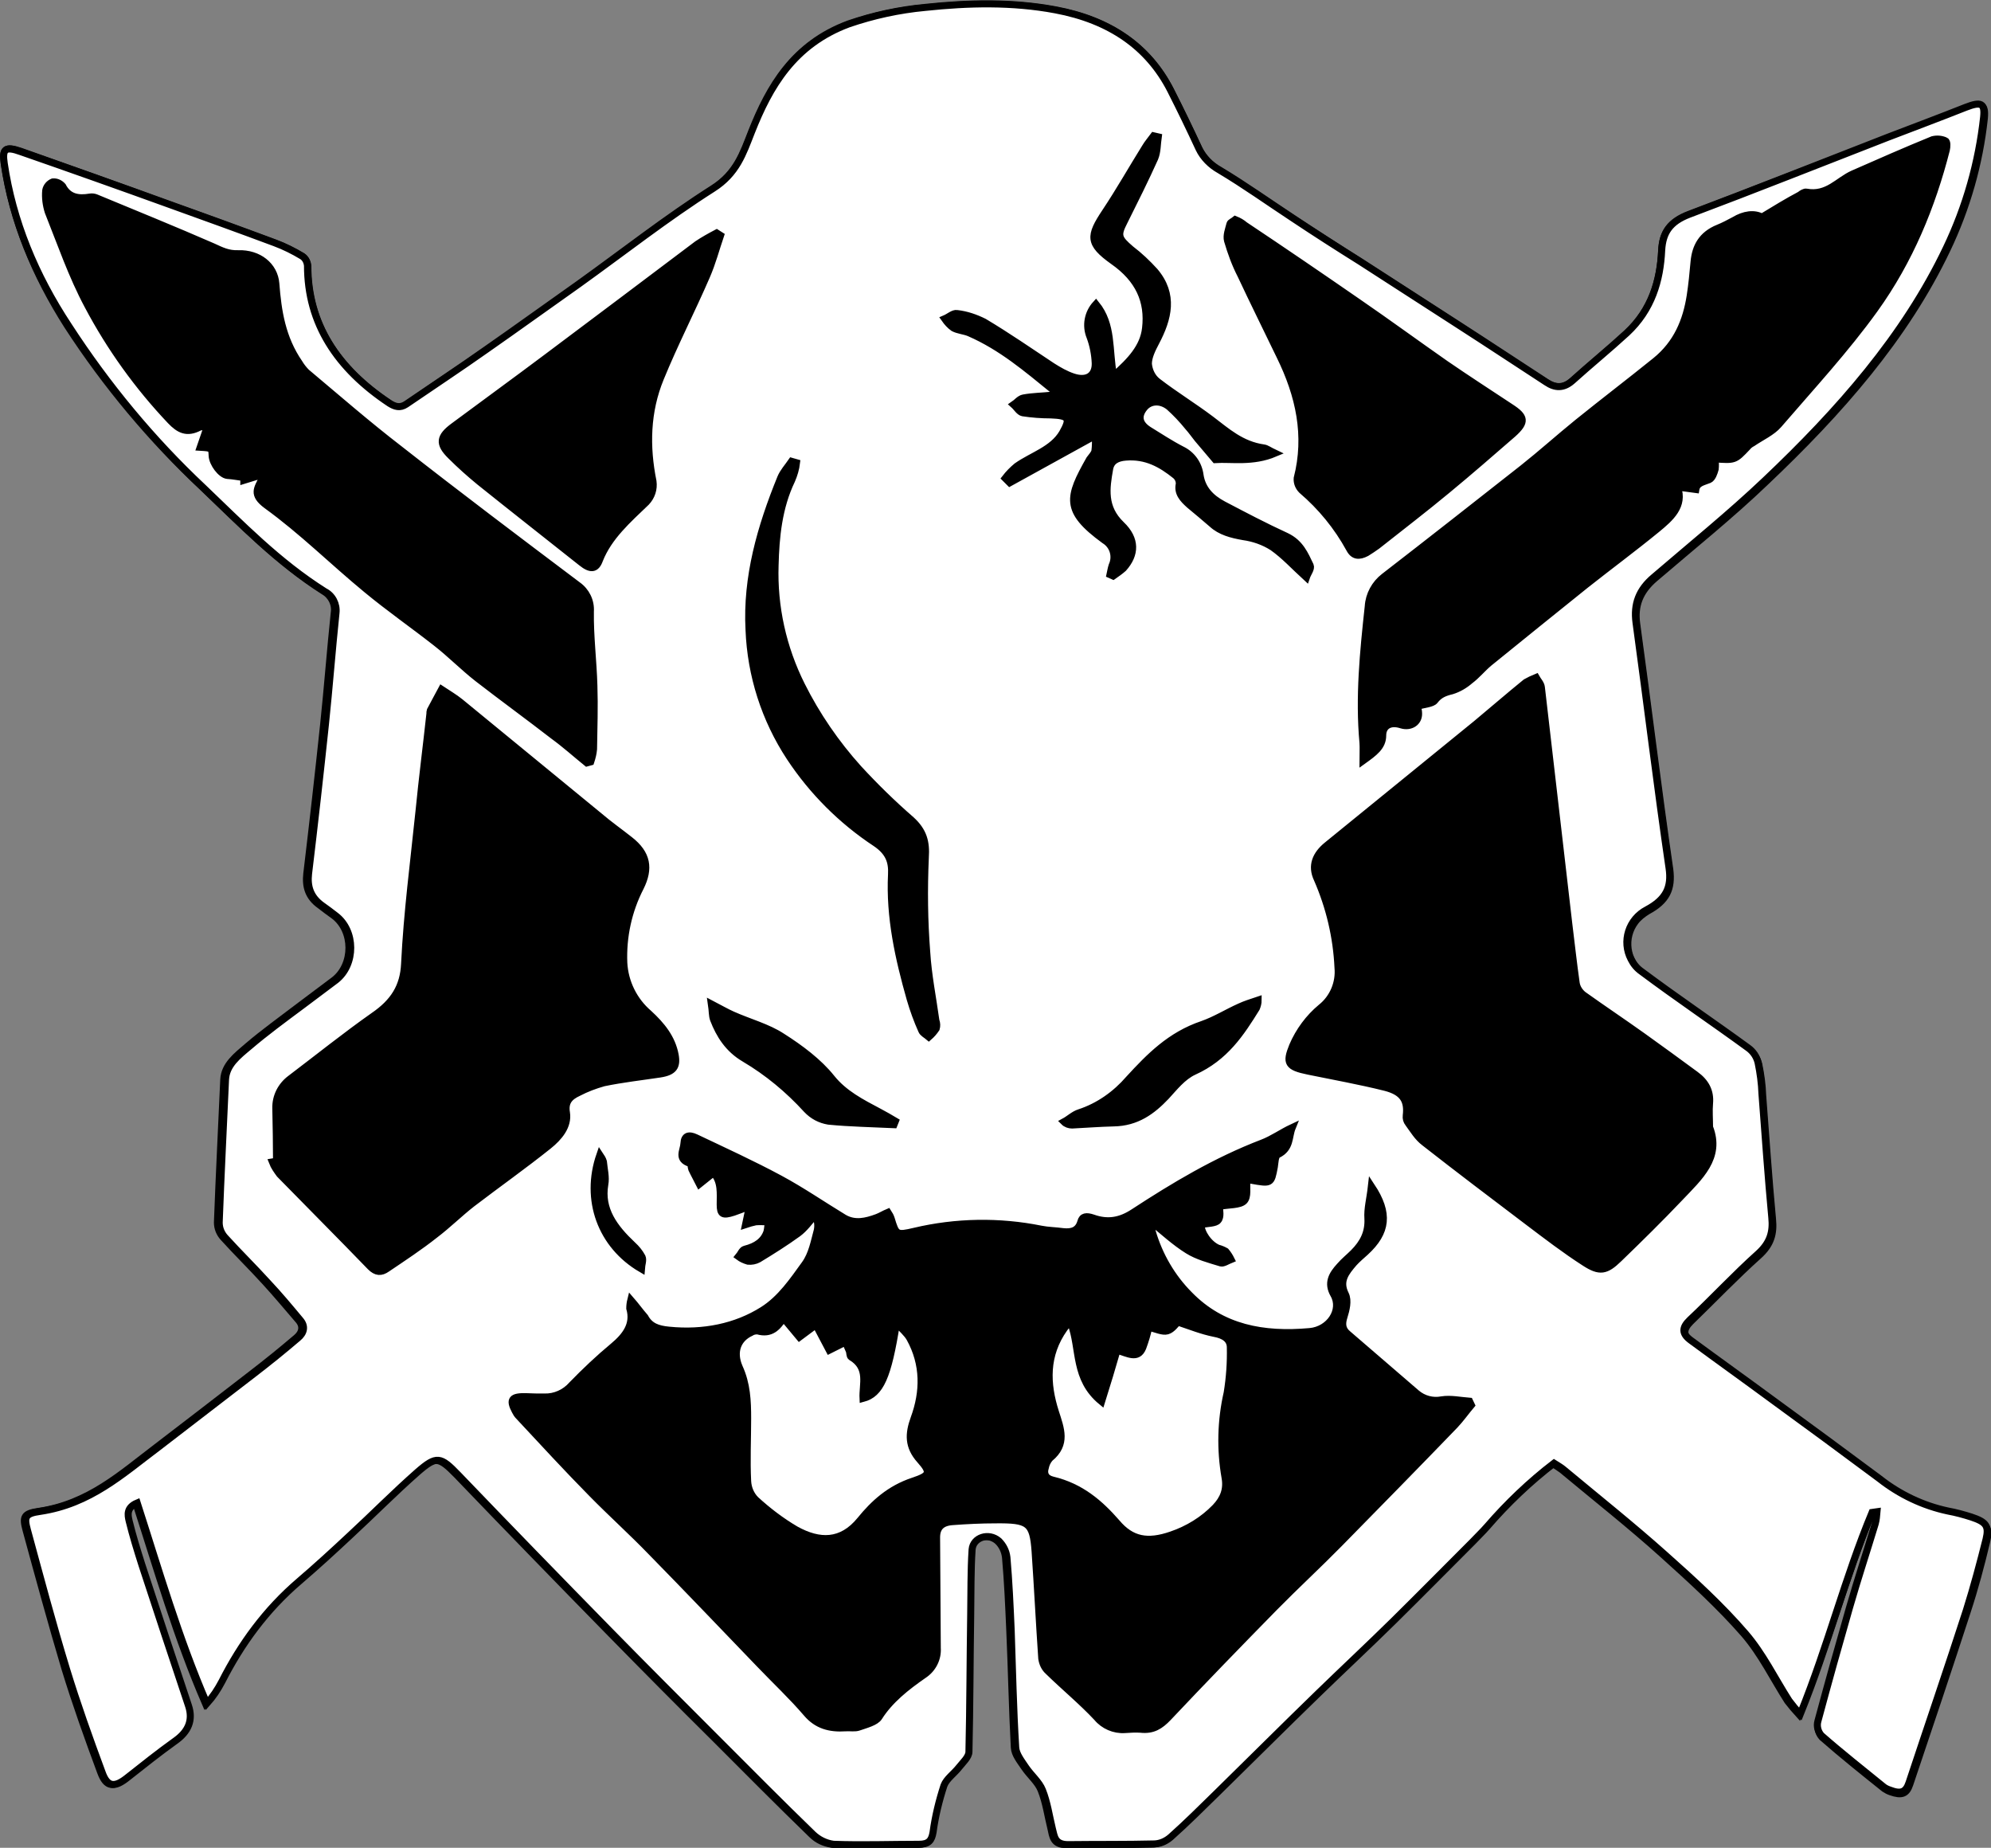 <?xml version="1.0" encoding="utf-8"?>
<!-- Generator: Adobe Illustrator 24.0.2, SVG Export Plug-In . SVG Version: 6.00 Build 0)  -->
<svg version="1.1" id="Halo" xmlns="http://www.w3.org/2000/svg" xmlns:xlink="http://www.w3.org/1999/xlink" x="0px" y="0px"
	 viewBox="0 0 565.9 525.1" style="enable-background:new 0 0 565.9 525.1;" xml:space="preserve">
<rect x="0" y="0" width="565.9" height="525.1" fill="#808080" stroke="none"/>
<style type="text/css">
	.st0{stroke:#000000;stroke-width:2;stroke-miterlimit:10;}
	.st1{fill:#FFFFFF;stroke:#000000;stroke-width:2;stroke-miterlimit:10;}
</style>
<g id="Black">
	<path class="st0" d="M179.3,369.4c1.4,1.7,2.7,3.4,3.8,5.2c1.4,2.6,3.6,3.4,6.8,3.7c9.8,0.9,19.1-1,26.7-5.7
		c5.1-3.1,8.6-8.4,12-13.1c2-2.8,2.5-6.3,3.5-9.6c0.3-1.4,0-2.9-0.7-4.2c-1.6,1.7-2.9,3.7-4.8,5.1c-3.5,2.6-7.4,5-11.2,7.3
		c-0.9,0.5-2,0.7-3,0.6c-1-0.3-1.9-0.7-2.7-1.3c0.6-0.7,1-1.9,1.8-2.1c3.2-0.8,5.4-2.3,6.3-5c0.2-0.9,0.3-1.9,0.3-2.8
		c-1.2,0-2.4-0.1-3.5,0c-1,0.2-1.9,0.4-2.9,0.8c0.4-1.9,0.7-3.3,1.1-5.2c-1.6,0.6-3,1.2-4.5,1.7c-3,1-3.7,0.6-3.8-2.2
		c0-3.2,0.4-6.5-1.9-9l-4,3.2c-0.7-1.4-1.5-2.9-2.2-4.3c-0.3-0.5-0.1-1.5-0.5-1.6c-3.7-1.3-1.8-3.7-1.7-5.7s1.3-2.7,3.4-1.6
		c8,3.9,16.1,7.5,23.9,11.7c6.3,3.4,12.1,7.4,18.2,11.1c3,1.8,6.2,1,9.3-0.1c1-0.4,2-0.9,3.2-1.5c0.3,0.6,0.6,1.2,0.9,1.8
		c1.4,4.6,1.5,4.8,6.6,3.6c11.8-2.8,24.1-3,36-0.6c2,0.4,4.1,0.4,6.2,0.7c2.7,0.4,4.4-0.4,5.1-2.8c0.5-1.6,1.6-1.8,3.4-1.1
		c4.2,1.5,7.8,0.9,11.6-1.6c11.5-7.5,23.4-14.5,36.6-19.7c3-1.1,5.5-3,8.5-4.4c-1,2.7-0.4,5.9-4.1,7.7c-0.9,0.4-0.8,2.3-1,3.5
		c-0.8,4.9-0.8,4.9-6.5,3.8c-0.4-0.1-0.9-0.1-1.3-0.1c-0.2,2.1,0.4,4.7-0.8,6s-4.3,1-7,1.5c-0.1,1.1,0.5,3-0.4,4
		c-0.7,0.9-3,0.8-4.8,1.2c-0.1,2.1,2.2,5.6,4.8,6.7c0.8,0.2,1.5,0.5,2.2,0.9c0.6,0.7,1.1,1.5,1.5,2.3c-1,0.4-2.2,1.2-2.9,1
		c-3.2-1-6.7-1.9-9.4-3.6c-3.8-2.3-6.9-5.4-10.5-8.2c0.1,1,0.2,1.9,0.4,2.9c1.9,6.8,5.6,13,10.5,18c9.2,9.3,21,11.5,34.2,10.4
		c5.6-0.5,9.3-6.1,6.8-10.5c-1.9-3.3-0.5-5.7,1.7-8.1c1.2-1.3,2.6-2.5,3.9-3.8c2.9-2.8,4.4-5.9,4.1-9.7c-0.2-2.8,0.6-5.6,1-9.2
		c5.1,7.7,4.4,13-1.7,18.7c-1.1,1-2.3,2-3.3,3.1c-2.3,2.6-4.4,5.1-2.4,8.9c0.9,1.7,0.2,4.3-0.4,6.4s-0.6,3.4,1.1,4.9
		c6.5,5.6,13,11.2,19.5,16.8c2,1.7,4.7,2.4,7.2,1.9c2.6-0.3,5.3,0.2,7.9,0.4c0.2,0.4,0.3,0.7,0.5,1.1c-1.5,1.9-2.9,3.9-4.7,5.7
		c-10.9,11.3-21.9,22.5-32.9,33.7c-6,6.1-12.4,12-18.4,18.1c-10.2,10.4-20.3,20.8-30.2,31.3c-2.2,2.3-4.3,3.7-7.8,3.3
		c-1.5-0.1-3,0-4.5,0.1c-3,0.2-5.9-1.1-7.9-3.4c-4.3-4.6-9.3-8.8-13.9-13.2c-1-1-1.6-2.2-1.7-3.6c-0.7-10.2-1.2-20.3-1.9-30.5
		c-0.6-8.1-1.9-9.1-11.3-8.9c-4,0.1-8.1,0.3-12.1,0.5c-3.2,0.2-4.6,1.7-4.6,4.5c0.1,10.5,0.1,21,0.2,31.4c0.2,3.1-1.3,6.1-3.9,7.7
		c-4.8,3.5-9.5,7.1-12.7,12c-0.9,1.4-3.6,2.1-5.7,2.8c-1.1,0.4-2.5,0.1-3.8,0.2c-4.5,0.2-8.1-0.7-11-4.1c-4.1-4.9-8.9-9.4-13.4-14
		c-10.3-10.6-20.5-21.3-30.8-31.9c-5.5-5.6-11.4-10.9-16.8-16.5c-7.1-7.3-13.9-14.7-20.9-22.1c-0.4-0.5-0.7-1-1-1.5
		c-1.7-3.2-0.9-4.1,3.1-4c1.7,0.1,3.5,0.1,5.2,0.1c3,0.1,6-1.2,7.9-3.5c3.7-3.8,7.6-7.5,11.7-10.9c3.5-3,6-6.3,4.7-10.8
		C179.1,370.9,179.1,370.1,179.3,369.4z M304.4,376.1c-0.5,0.1-0.8,0.1-0.9,0.2c-0.4,0.4-0.7,0.8-1,1.2c-5.4,7.6-5.1,15.6-2.5,23.8
		c1.5,4.7,3.4,9-1.6,13.1c-0.7,0.8-1.1,1.7-1.3,2.7c-0.5,1.6,0,3,2.1,3.5c8,1.9,13.4,6.6,18.2,12.1c4.3,5,8.8,5.8,15.5,3.5
		c4.7-1.6,9-4.2,12.5-7.8c2.4-2.5,3.5-5.1,2.8-8.5c-1.4-8-1.2-16.2,0.6-24.1c0.7-4.2,1-8.6,0.9-12.9c0-2.3-1.8-3.5-4.6-4
		c-3.4-0.7-6.6-2-10.3-3.2c-0.5,0.5-1.5,2.2-3,2.5s-3.4-0.6-5.3-1c-0.5,2-1,3.9-1.7,5.8c-1.4,3.4-4.2,1.6-7.3,0.7
		c-1.5,4.8-2.9,9.4-4.4,14.6C305.3,391.8,307.1,383.3,304.4,376.1z M235.7,383.7l-3.9-7.2l-4.7,3.5l-4.5-5.4
		c-1.7,2.5-3.5,4.7-7.4,3.6c-0.7,0-1.3,0.2-1.9,0.5c-3.7,1.7-5.2,5.5-3.3,9.8c2.1,4.8,2.4,9.6,2.4,14.6c0,5.9-0.3,11.9,0,17.8
		c0.1,2,0.9,3.9,2.3,5.3c3.5,3.3,7.3,6.1,11.4,8.5c6.7,3.7,13,3.8,18.3-2.7c3.9-4.7,8.4-8.9,15-11.1c4.8-1.6,5.1-2.5,2-6
		c-3.4-3.8-3.3-7.4-1.7-11.8c2.8-7.6,2.9-15.4-1.2-22.8c-0.8-1.4-2.2-2.5-3.8-4.3c-2.4,15.2-4.6,20.1-9.5,21.4
		c-0.2-4.1,1.8-8.7-3.4-11.8c-0.4-0.3-0.3-1.1-0.5-1.7c-0.3-0.8-0.7-1.6-1.1-2.5L235.7,383.7z"/>
	<path class="st0" d="M485.9,320.3c3.3,8.7-2.9,14.5-8.5,20.4S466,352.3,460.1,358c-3.6,3.5-5.4,3.9-9.7,1.1
		c-5.6-3.6-10.8-7.7-16.1-11.6c-9.9-7.4-19.7-14.9-29.4-22.5c-1.9-1.5-3.2-3.6-4.6-5.5c-0.4-0.6-0.6-1.4-0.6-2.2
		c0.5-4.3-0.9-6.7-6-8c-7.2-1.8-14.5-3.2-21.8-4.6c-5.9-1.2-6.5-2.3-4.5-7.2c1.8-4.2,4.5-8,8.1-10.9c3.4-2.7,5.3-7,4.8-11.3
		c-0.4-8.7-2.4-17.2-5.9-25.2c-1.8-3.9-0.4-7,2.8-9.6c14.1-11.6,28.3-23,42.4-34.5c4.8-3.9,9.4-7.9,14.1-11.8
		c0.9-0.6,1.9-1.1,2.9-1.4c0.5,0.9,1.4,1.8,1.5,2.8c2.7,22.4,5.3,44.8,7.8,67.3c0.6,5.6,1.2,11.2,2.1,16.8c0.2,1.3,1,2.5,2,3.3
		c5.5,4,11.3,7.9,16.9,11.8c5.1,3.6,10,7.3,15,10.9c2.9,2.1,4.3,4.8,4,8.1C485.8,315.8,485.9,318,485.9,320.3z"/>
	<path class="st0" d="M78.6,330c0-4.9,0-9.9,0-14.8c-0.1-3.3,1.5-6.5,4.2-8.5c7.8-6,15.5-12.1,23.6-17.8c5.7-4,8.4-8.3,8.8-14.8
		c0.7-14.5,2.6-29,4.1-43.4c1-9.3,2.1-18.5,3.1-27.7c0-0.3,0-0.6,0.1-0.9c1-2,2.1-4,3.2-6c1.8,1.2,3.7,2.3,5.3,3.6
		c13.2,10.8,26.3,21.6,39.5,32.4c2.8,2.3,5.8,4.5,8.7,6.8c5,3.9,5.6,8.1,3,13.5c-3.4,6.6-5,13.9-4.7,21.4c0.3,5.5,2.9,10.7,7.1,14.3
		c3.7,3.4,6.7,7,7.5,11.8c0.6,3.3-0.4,4.8-4.3,5.4c-5.4,0.8-10.8,1.5-16,2.5c-2.5,0.6-4.9,1.6-7.2,2.8c-2.6,1.2-3.9,2.7-3.4,5.7
		c0.6,3.7-2,7-5.1,9.4c-7.1,5.6-14.6,10.9-21.7,16.4c-3.7,2.8-6.9,6.1-10.6,8.9c-4.4,3.3-9.1,6.4-13.6,9.6c-1.7,1.2-3.1,1.1-4.7-0.5
		c-8.6-8.8-17.3-17.5-25.8-26.3c-0.8-1.1-1.5-2.3-2.1-3.5L78.6,330z"/>
	<path class="st0" d="M500.8,61.7c3.8-2.3,7.2-4.5,10.6-6.5c0.6-0.3,1.3-0.9,1.8-0.8c6,1.2,9-3.3,13.3-5.2c7.5-3.3,15-6.6,22.6-9.7
		c1.2-0.4,2.5-0.3,3.6,0.3c0.5,0.3,0.5,1.8,0.3,2.6c-4.1,16-10.3,31.5-20.4,45.4c-8.2,11.4-18,22-27.3,32.8
		c-1.9,2.1-4.9,3.5-7.4,5.2c-0.5,0.3-1,0.8-1.5,1.2c-3.5,3.8-3.5,3.8-9.2,3.4c0.2,0.9,0.3,1.9,0.1,2.9c-0.3,1.1-0.8,2.6-1.7,3
		c-1.6,0.7-3.5,0.9-3.8,2.8l-5.2-0.7c0.3-0.3,0-0.1,0,0c1.9,5.4-2,8.8-5.9,12c-6.6,5.4-13.5,10.5-20.2,15.8
		c-9.2,7.3-18.4,14.7-27.5,22.2c-1.9,1.6-3.5,3.5-5.4,5c-1.5,1.3-3.2,2.3-5.1,2.9c-2.1,0.6-3.6,1.2-4.9,2.8c-0.7,0.9-2.9,1-4.9,1.6
		c0.2,0.7,0.3,1.3,0.3,2c0.1,2.6-2.3,4.1-4.9,3.3c-3.1-0.9-5.3,0.2-5.3,3c0,3.2-2.4,5-5.6,7.2c0-2.1,0.1-3.6,0-5.1
		c-1.2-13,0.1-25.9,1.5-38.8c0.2-3.3,1.9-6.4,4.5-8.4c13.2-10.2,26.3-20.5,39.4-30.8c5.4-4.2,10.4-8.8,15.6-13
		c7.3-5.9,14.8-11.6,22.1-17.5c6.2-5,8.8-11.5,9.9-18.5c0.5-3.2,0.8-6.5,1.1-9.7c0.4-4.2,2.2-7.6,6.9-9.6c1.6-0.6,3.1-1.3,4.5-2.2
		C495.7,60.9,498.5,60.6,500.8,61.7z"/>
	<path class="st0" d="M166.7,216.8c-3.1-2.6-6.1-5.3-9.4-7.8c-7.1-5.5-14.5-10.7-21.5-16.3c-4.1-3.2-7.7-6.9-11.8-10.1
		c-6.5-5.1-13.5-9.9-19.8-15.2c-9.6-7.9-18.3-16.6-28.4-23.9c-4.3-3.1-2.6-4.9-1.3-7.6c0.1-0.2,0-0.6,0-1.1l-5.2,1.6v-0.8
		c-1.6-0.2-3.1-0.5-4.7-0.6c-1.8-0.2-4.1-3.2-4.3-5.6s-0.1-2.3-3.4-2.4l2.2-6.1c-0.8,0-1.6,0.2-2.4,0.4c-3.5,1.9-5.8,0.7-8.2-1.8
		c-9.3-9.8-17.3-20.8-23.6-32.7c-4.6-8.6-7.7-17.7-11.3-26.7c-0.7-2-0.9-4.1-0.7-6.1c0.2-1.1,1-2,2-2.4c1.1-0.1,2.1,0.4,2.8,1.2
		c1.5,3.2,4.3,3.8,7.8,3.2c0.6-0.1,1.2,0,1.7,0.2c11.1,4.6,22.2,9.1,33.2,13.9c2.3,1,4.3,2.1,7.2,2c5.8-0.2,10.3,3.4,10.7,8.5
		c0.7,7.8,1.9,15.5,6.6,22.5c0.6,1,1.3,1.9,2.1,2.7c8.8,7.3,17.4,14.8,26.4,21.8c16.7,13,33.7,25.9,50.7,38.7
		c2.5,1.7,3.9,4.5,3.6,7.5c-0.1,7,0.8,14,1,21c0.2,6,0,12.1-0.1,18.1c-0.1,1.2-0.4,2.5-0.8,3.6L166.7,216.8z"/>
	<path class="st0" d="M351.1,62.4c1,0.4,1.9,0.9,2.8,1.4c10.8,7.3,21.5,14.5,32.2,21.9c8.3,5.8,16.5,11.8,24.8,17.5
		c6.1,4.2,12.3,8.2,18.5,12.3c4.2,2.8,4.5,4.3,0.7,7.6c-6.1,5.4-12.3,10.7-18.6,15.9c-6.6,5.4-13.3,10.6-20,15.9c-1,0.7-2,1.4-3,2
		c-2,1.1-3.6,1-4.8-1.1c-3.5-6.4-8.1-12-13.6-16.7c-1-0.8-1.5-2.1-1.3-3.4c3.1-12.1,0.6-23.5-4.9-34.7c-3.8-7.6-7.5-15.3-11.1-23
		c-1.5-3.2-2.8-6.5-3.8-9.8c-0.4-1.5,0.3-3.2,0.7-4.8C349.8,63.2,350.6,62.9,351.1,62.4z"/>
	<path class="st0" d="M204.8,66.9c-1.3,3.8-2.3,7.7-3.9,11.5c-4.3,9.7-9.2,19.2-13.1,29c-3.9,9.5-4.1,19.3-2.1,29.3
		c0.3,2.1-0.4,4.3-1.9,5.9c-5.1,5.1-10.7,9.8-13.3,16.4c-1.1,2.8-2.6,2.8-5.1,0.8c-9.7-7.7-19.4-15.3-29-23
		c-2.8-2.3-5.6-4.7-8.1-7.3c-3.5-3.5-3.2-5.5,0.8-8.5c8.8-6.5,17.7-13,26.5-19.6c14.3-10.6,28.4-21.4,42.7-32
		c1.8-1.2,3.6-2.2,5.5-3.2L204.8,66.9z"/>
	<path class="st0" d="M311.3,123.8L287.1,137l-1.3-1.3c1-1.2,2.1-2.3,3.3-3.4c4.3-3.1,10.2-4.7,13-9.5c2.4-4.1,2-4.9-3.4-5.1
		c-2.7,0-5.3-0.2-7.9-0.6c-1-0.2-1.7-1.5-2.6-2.3c0.9-0.7,1.8-1.7,2.8-1.9c2.7-0.5,5.5-0.6,8.2-0.8c0.3,0,0.5-0.3,0.9-0.5
		c-0.2-0.4-0.4-0.7-0.7-1c-7.4-6-14.6-12.2-23.8-16.2c-1.4-0.6-3.2-0.7-4.5-1.4c-1-0.7-1.8-1.6-2.5-2.6c1.2-0.5,2.5-1.7,3.5-1.5
		c2.7,0.3,5.3,1.1,7.7,2.4c6.6,4,12.9,8.3,19.3,12.4c1.8,1.2,3.8,2.3,5.9,3c3.9,1.2,6.4-0.3,6.3-3.9c-0.1-2.6-0.6-5.1-1.5-7.5
		c-1.2-3.2-0.5-6.7,1.8-9.2c4.7,5.9,3.6,13,5,20.4c4.9-4.3,8.5-8.2,9.1-13.5c0.9-7.7-1.9-14-9.2-19.1c-7.1-5-6.8-7.1-2.2-14
		c4-6,7.5-12.2,11.3-18.3c0.7-1.1,1.6-2.2,2.4-3.3l1.3,0.3c-0.3,2-0.1,4.3-1,6.1c-2.7,6.1-5.8,12-8.7,18c-1.9,3.9-1.7,4.7,1.9,7.8
		c2.4,1.9,4.7,4,6.8,6.3c5.6,6.6,4,13.4,0.3,20.2c-1,1.9-2.1,4.1-2.1,6.1c0.2,2,1.2,3.8,2.7,5.1c4.8,3.8,10.3,7,15.1,10.7
		c4.5,3.4,8.6,7.2,15,8.1c0.8,0.1,1.5,0.7,3.2,1.5c-6.4,2.8-12.3,1.6-17,1.8c-2-2.4-3.5-4.2-5-5.9c-0.9-1.1-1.7-2.3-2.7-3.4
		c-1.6-2-3.4-3.9-5.4-5.7c-2.4-2-5.3-1.7-7,0.2c-2,2.3-1.6,4.6,1.2,6.4c3.1,1.9,6.1,4,9.4,5.6c2.9,1.4,4.8,4.1,5.2,7.3
		c0.6,3.8,2.9,6.4,6.6,8.3c5.9,3.1,11.9,6.1,17.9,9c4,1.8,5.3,5.1,6.8,8.3c0.4,0.8-0.7,2.2-1.1,3.4c-3.4-3.1-6.2-6.2-9.6-8.6
		c-2.5-1.6-5.4-2.6-8.3-3c-3.4-0.6-6.5-1.4-8.9-3.6c-2.1-1.9-4.2-3.6-6.4-5.4c-2-1.6-3.5-3.3-2.9-6c0-0.9-0.4-1.8-1.1-2.4
		c-4-3.2-8.3-5.7-14.2-5.2c-2.5,0.2-4.1,1.1-4.5,3.3c-1,5.6-1.8,11,3.3,15.9c4.3,4.1,4.1,8.5,0.6,12.4c-0.9,0.8-1.9,1.6-2.9,2.2
		l-0.9-0.4c0.1-0.9,0.3-1.8,0.6-2.6c1.2-2.6,0.2-5.7-2.2-7.2c-11.5-8.4-10.3-12.2-4.2-23c0.5-0.8,1.3-1.5,1.5-2.3
		C311.4,126.6,311.4,125.2,311.3,123.8z"/>
	<path class="st0" d="M226.4,131.5c-0.3,1.7-0.7,3.4-1.3,5c-3.8,7.7-4.5,16.1-4.7,24.1c-0.4,11.8,2.2,23.5,7.5,34.1
		c4.3,8.6,9.8,16.5,16.2,23.7c4.7,5.1,9.7,10,15,14.6c3.5,3.1,4.3,6.3,4,10.7c-0.4,9-0.3,18,0.4,26.9c0.4,6.5,1.7,13,2.6,19.4
		c0.2,0.8,0.3,1.6,0.1,2.3c-0.6,0.9-1.3,1.7-2.1,2.4c-0.7-0.6-1.7-1.1-2-1.8c-1.3-2.9-2.4-5.9-3.3-9c-3.2-11.6-5.9-23.4-5.3-35.4
		c0.2-3.6-0.8-6.4-4.5-8.9c-9.6-6.5-17.9-14.8-24.4-24.4c-7.1-10.8-11-23.3-11.5-36.2c-0.8-15,3.3-29.2,9-43.2
		c0.7-1.7,2.1-3.1,3.1-4.7L226.4,131.5z"/>
	<path class="st0" d="M182.3,360.6c-11.5-6.8-16.1-19.8-11.9-32.4c0.4,0.6,0.8,1.2,1,1.9c0.2,2.2,0.8,4.4,0.4,6.5
		c-1.2,7.1,2.7,12.3,7.9,17.2c1.1,0.9,2,2.1,2.7,3.4C182.8,358.1,182.4,359.3,182.3,360.6z"/>
	<path class="st0" d="M254.1,319.6c-6.2-0.3-12.5-0.4-18.7-1.1c-2.4-0.4-4.6-1.6-6.2-3.3c-5.1-5.7-11.1-10.6-17.7-14.5
		c-4.6-2.7-7.1-6.7-8.8-11.1c-0.4-1.1-0.4-2.4-0.6-4.4c2.6,1.3,4.2,2.3,6,3.1c4.7,2.1,9.9,3.5,14.1,6.2c5.2,3.4,10.3,7.2,14,11.7
		s8.6,7,13.6,9.7c1.6,0.8,3.1,1.8,4.6,2.6L254.1,319.6z"/>
	<path class="st0" d="M357.6,284.2c-0.1,0.8-0.2,1.7-0.5,2.4c-4.4,7-8.9,14-17.8,18c-3.2,1.4-5.5,4.5-7.9,7.1
		c-3.9,4.2-8.2,7.4-14.9,7.5c-3.9,0.1-7.8,0.4-11.8,0.6c-0.9,0-1.7-0.3-2.3-0.9c1.5-0.9,2.8-2.1,4.4-2.6c5.5-1.9,10.4-5.2,14.1-9.7
		c5.7-6.4,11.7-12.5,20.9-15.5c3.7-1.2,7.1-3.4,10.6-5C354,285.3,355.6,284.9,357.6,284.2z"/>
	<path class="st0" d="M532.1,429.8l1.6,0.3c-0.1,1.1-0.3,2.3-0.5,3.4c-2.4,7.9-5,15.8-7.3,23.8c-3.1,10.7-6.1,21.5-9,32.3
		c-0.4,1.5,0,3,1,4.1c5.7,5,11.7,9.8,17.7,14.6c0.6,0.4,1.2,0.7,1.8,0.9c3.1,1.1,4.5,0.6,5.4-2.1c5.5-16.3,11-32.7,16.3-49
		c2.2-6.7,4-13.4,5.6-20.2c0.9-3.8,0-4.9-4.2-6.3c-2.2-0.7-4.4-1.3-6.6-1.7c-7.1-1.5-13.8-4.6-19.5-9.2
		c-10.2-7.6-20.4-15.1-30.7-22.6c-7.6-5.6-15.3-11.1-22.9-16.7c-2.5-1.8-2.5-3.6-0.3-5.8c6.5-6.3,12.7-12.8,19.5-18.9
		c3.4-3.1,4.2-6.2,3.8-10.2c-1.1-11.7-1.9-23.5-2.8-35.2c-0.1-3-0.5-5.9-1.1-8.8c-0.4-1.7-1.4-3.2-2.8-4.2
		c-10-7.3-20.3-14.3-30.3-21.7c-4.6-3.5-5.5-10.1-2-14.7c0.9-1.2,2.2-2.2,3.5-3c5.4-2.9,7-6.3,6.3-11.8c-3.4-23.3-6.2-46.6-9.4-69.8
		c-0.7-5.1,0.8-9.2,5.1-12.9c10.6-9.1,21.6-17.9,31.6-27.5c20.9-19.8,39.6-41,51.5-66c5.6-11.7,9.2-24.3,10.6-37.2
		c0.4-4.1-0.7-4.6-5.1-2.9c-7.3,2.9-14.7,5.6-22.1,8.5C517.8,46.4,499,53.8,480.1,61c-5.5,2.1-7.6,5.1-7.8,10.2
		c-0.4,8.6-2.8,16.9-9.9,23.5c-5,4.7-10.4,9-15.5,13.6c-2.4,2.2-4.8,2-7.4,0.4c-8.4-5.4-16.7-10.9-25-16.3c-9.3-6-18.6-12-27.9-18
		c-6.4-4.1-12.8-8.2-19.1-12.3c-7-4.6-13.7-9.3-20.9-13.7c-2.5-1.4-4.5-3.5-5.8-6c-2.6-5.6-5.3-11.2-8.1-16.7
		c-6.3-12.4-17.3-20-32.7-22.8c-12.3-2.3-24.7-2-37-0.7c-7.4,0.7-14.7,2.2-21.7,4.7c-15.6,5.8-22.5,17.8-27.6,30.7
		c-2.4,6-4.2,11.7-11,16.1c-13.2,8.4-25.4,18-38.1,27.1c-8.8,6.3-17.5,12.6-26.4,18.7c-7.5,5.2-15.2,10.3-22.7,15.5
		c-1.7,1.1-3.1,0.8-4.7-0.3c-15-9.9-23.3-22.7-23.3-39.1c-0.1-1.1-0.6-2.1-1.5-2.7c-2.5-1.5-5.1-2.8-7.8-3.8c-10-3.7-20-7.4-30-10.9
		C34.1,53,20,48,5.9,43c-4.4-1.5-5.3-0.7-4.7,3.4c2.4,16.4,8.8,31.8,18,46.2c10.9,16.8,23.8,32.2,38.4,45.9
		C68.4,148.8,78.8,159.6,92,168c2.2,1.3,3.4,3.7,3,6.2c-1.1,10.5-1.9,21.1-3,31.6c-1.5,14.2-3.1,28.3-4.8,42.5
		c-0.4,3.6,0.4,6.6,3.8,9c1.3,1,2.6,2,3.9,2.9c5.7,4.3,5.7,13.9,0.1,18.3c-3.2,2.4-6.4,4.8-9.6,7.2c-5.1,3.9-10.3,7.6-15.1,11.7
		c-3,2.6-6.5,5.2-6.7,9.4c-0.6,13.5-1.3,27.1-1.8,40.6c0,1.6,0.6,3.1,1.7,4.3c3.9,4.3,8.1,8.4,12,12.7c3.2,3.5,6.2,7.1,9.3,10.7
		c1.6,1.8,1.1,3.7-0.6,5.1c-4.1,3.5-8.3,6.9-12.6,10.2c-9.1,7-18.1,14-27.3,21c-9.9,7.5-19.1,16-33.3,18.1c-4.3,0.6-4.6,1.6-3.6,5.3
		c3.6,13.2,7.2,26.4,11.1,39.5c3,9.8,6.5,19.6,10.1,29.3c1.6,4.3,3.6,4.5,7.4,1.4c4.4-3.5,8.8-7,13.3-10.2c3.8-2.7,5.2-6,3.9-10
		c-4.4-13.4-8.9-26.8-13.3-40.2c-1.3-4.1-2.6-8.2-3.6-12.4c-0.4-1.7-0.8-3.8,2.3-5.1c6.2,19.2,11.7,38.3,19.8,57
		c1.7-1.9,3.2-4,4.3-6.3c5.5-10.6,12.4-20.3,22-28.5c4.9-4.2,9.6-8.5,14.3-12.9c6.5-6,12.7-12.3,19.3-18.1c5.3-4.7,6.5-4.3,11.5,0.8
		c14.3,14.9,28.7,29.7,43.2,44.5c10,10.2,20.1,20.4,30.3,30.5c9.1,9.1,18.1,18.2,27.4,27.2c1.6,1.6,3.6,2.5,5.8,2.8
		c8.1,0.3,16.2,0,24.3,0c2.8,0,3.7-1.1,4-3.4c0.7-4.5,1.7-9,3.1-13.3c0.7-1.9,2.9-3.5,4.3-5.2c1.1-1.4,2.8-2.9,2.8-4.4
		c0.4-13,0.4-26.1,0.5-39.1c0.1-6.1,0-12.3,0.4-18.4c0.2-3.5,4.7-4.9,7.6-2.4c1.3,1.2,2.1,2.9,2.3,4.7c0.6,6.8,0.9,13.6,1.2,20.5
		c0.5,11.2,0.7,22.3,1.3,33.5c0.1,2,1.7,3.9,2.9,5.7c1.5,2.2,3.8,4.1,4.7,6.4c1.4,3.5,1.9,7.3,2.8,10.9c0.5,2.2,0.6,4.7,4.5,4.6
		c8.2-0.1,16.4,0,24.6-0.2c1.6-0.1,3.2-0.7,4.5-1.8c4.5-4.1,8.8-8.3,13.1-12.5c9.6-9.5,19.2-19,28.9-28.4
		c7.1-6.9,14.3-13.7,21.4-20.6c7.5-7.4,15-15,22.4-22.4c1.4-1.4,2.9-2.8,4.2-4.4c5.7-6.6,12.1-12.7,19-18c1.1,0.7,1.9,1.2,2.7,1.8
		c9.6,8,19.5,15.8,28.7,24.1c8,7.2,16,14.5,23,22.5c5,5.8,8.3,12.7,12.4,19.1c1,1.3,2.1,2.6,3.2,3.8
		C519.6,467.6,524.4,448.3,532.1,429.8z"/>
</g>
<path id="Mouth_R" class="st1" d="M304.4,376.1c2.7,7.2,0.8,15.7,8.7,22.2c1.6-5.1,3-9.7,4.4-14.6c3.1,0.9,5.9,2.7,7.3-0.7
	c0.7-1.9,1.3-3.8,1.7-5.8c2,0.4,3.9,1.4,5.3,1s2.5-2.1,3-2.5c3.6,1.2,6.8,2.5,10.3,3.2c2.8,0.5,4.6,1.7,4.6,4
	c0.1,4.3-0.2,8.6-0.9,12.9c-1.8,7.9-2,16.1-0.6,24.1c0.6,3.3-0.4,6-2.8,8.5c-3.5,3.6-7.8,6.2-12.5,7.8c-6.7,2.3-11.3,1.5-15.5-3.5
	c-4.8-5.5-10.2-10.2-18.2-12.1c-2.1-0.5-2.6-1.9-2.1-3.5c0.2-1,0.6-1.9,1.3-2.7c4.9-4,3.1-8.4,1.6-13.1c-2.6-8.1-2.9-16.2,2.5-23.8
	c0.3-0.4,0.6-0.8,1-1.2C303.7,376.2,304,376.2,304.4,376.1z"/>
<path id="Mouth_L" class="st1" d="M235.7,383.7l4.6-2.3c0.4,1,0.8,1.7,1.1,2.5c0.2,0.6,0.1,1.4,0.5,1.7c5.2,3.1,3.2,7.7,3.4,11.8
	c4.9-1.3,7.1-6.1,9.5-21.4c1.6,1.7,3,2.9,3.8,4.3c4.1,7.4,4,15.2,1.2,22.8c-1.6,4.4-1.7,8,1.7,11.8c3.2,3.6,2.8,4.4-2,6
	c-6.6,2.2-11.1,6.3-15,11.1c-5.3,6.5-11.6,6.4-18.3,2.7c-4.1-2.4-7.9-5.3-11.4-8.5c-1.4-1.4-2.2-3.3-2.3-5.3c-0.3-5.9,0-11.9,0-17.8
	c0-5-0.2-9.8-2.4-14.6c-1.9-4.4-0.4-8.1,3.3-9.8c0.6-0.4,1.2-0.5,1.9-0.5c3.9,1.1,5.7-1.1,7.4-3.6l4.5,5.4l4.7-3.5L235.7,383.7z"/>
<path id="Outline" class="st1" d="M532.1,429.8c-7.7,18.5-12.5,37.8-20.4,57.3c-1.2-1.2-2.2-2.5-3.2-3.8
	c-4.1-6.4-7.4-13.3-12.4-19.1c-6.9-8-14.9-15.3-23-22.5c-9.3-8.3-19.1-16.1-28.7-24.1c-0.7-0.6-1.6-1.1-2.7-1.8
	c-6.9,5.3-13.3,11.4-19,18c-1.3,1.5-2.8,2.9-4.2,4.4c-7.5,7.5-14.9,15-22.4,22.4c-7,6.9-14.3,13.7-21.4,20.6
	c-9.7,9.4-19.2,18.9-28.9,28.4c-4.3,4.2-8.6,8.5-13.1,12.5c-1.3,1.1-2.8,1.8-4.5,1.9c-8.2,0.2-16.4,0.1-24.6,0.2
	c-3.9,0-3.9-2.4-4.5-4.6c-0.9-3.7-1.4-7.4-2.8-10.9c-0.9-2.3-3.2-4.2-4.7-6.4c-1.2-1.8-2.8-3.8-2.9-5.7c-0.7-11.2-0.9-22.3-1.3-33.5
	c-0.3-6.8-0.6-13.6-1.2-20.5c-0.2-1.8-1-3.4-2.3-4.7c-2.9-2.5-7.3-1-7.6,2.4c-0.4,6.1-0.3,12.3-0.4,18.4c-0.2,13-0.2,26.1-0.5,39.1
	c0,1.5-1.7,3-2.8,4.4c-1.4,1.8-3.6,3.3-4.3,5.2c-1.4,4.3-2.5,8.8-3.1,13.3c-0.4,2.3-1.2,3.4-4,3.4c-8.1,0-16.2,0.3-24.3,0
	c-2.2-0.3-4.2-1.3-5.8-2.8c-9.3-9-18.3-18.1-27.4-27.2c-10.1-10.1-20.3-20.3-30.3-30.5c-14.5-14.8-28.9-29.6-43.2-44.5
	c-5-5.2-6.1-5.5-11.5-0.8c-6.7,5.9-12.8,12.1-19.3,18.1c-4.7,4.4-9.4,8.7-14.3,12.9c-9.6,8.2-16.6,17.9-22,28.5
	c-1.2,2.3-2.6,4.4-4.3,6.3c-8.1-18.7-13.6-37.8-19.8-57c-3.1,1.3-2.7,3.4-2.3,5.1c1,4.1,2.3,8.3,3.6,12.4
	c4.4,13.4,8.8,26.8,13.3,40.2c1.3,4,0,7.3-3.9,10c-4.6,3.3-9,6.8-13.3,10.2c-3.8,3.1-5.9,2.9-7.4-1.4c-3.6-9.7-7.1-19.5-10.1-29.3
	c-4-13.1-7.5-26.3-11.1-39.5c-1-3.7-0.7-4.7,3.6-5.3c14.2-2.1,23.4-10.6,33.4-18.1c9.1-7,18.2-14,27.3-21c4.3-3.3,8.5-6.7,12.6-10.2
	c1.7-1.4,2.2-3.3,0.6-5.1c-3-3.6-6-7.2-9.3-10.7c-3.9-4.3-8.1-8.4-12-12.7c-1.1-1.2-1.7-2.7-1.7-4.3c0.5-13.5,1.2-27.1,1.8-40.6
	c0.2-4.2,3.6-6.8,6.7-9.4c4.8-4.1,10-7.9,15.1-11.7c3.2-2.4,6.4-4.8,9.6-7.2c5.6-4.4,5.6-14-0.1-18.3c-1.3-1-2.6-2-3.9-2.9
	c-3.3-2.4-4.2-5.4-3.8-9c1.7-14.1,3.3-28.3,4.8-42.5c1.1-10.5,1.9-21.1,3-31.6c0.3-2.5-1-5-3.2-6.1c-13.3-8.4-23.6-19.1-34.5-29.5
	c-14.6-13.7-27.4-29.2-38.3-46C10,78.2,3.6,62.8,1.2,46.4c-0.6-4.1,0.3-4.9,4.7-3.3c14.1,4.9,28.2,9.9,42.3,15
	c10,3.6,20,7.2,29.9,10.9c2.7,1,5.3,2.3,7.8,3.8c0.9,0.6,1.4,1.6,1.5,2.7c0,16.4,8.4,29.2,23.3,39.1c1.6,1,3,1.4,4.7,0.3
	c7.6-5.2,15.2-10.2,22.7-15.5c8.9-6.2,17.6-12.5,26.4-18.7c12.7-9.1,24.9-18.7,38.1-27.1c6.8-4.3,8.6-10,11-16.1
	c5.1-12.9,12-24.9,27.6-30.7c7-2.4,14.3-4,21.8-4.7c12.3-1.3,24.7-1.6,37,0.7c15.5,2.9,26.4,10.5,32.7,22.8
	c2.8,5.5,5.5,11.1,8.1,16.7c1.2,2.5,3.3,4.6,5.8,6c7.2,4.3,13.9,9.1,20.9,13.7c6.3,4.2,12.7,8.3,19.1,12.3c9.3,6,18.6,12,27.9,18
	c8.4,5.4,16.7,10.9,25,16.3c2.5,1.7,4.9,1.8,7.4-0.4c5.1-4.6,10.5-9,15.5-13.6c7.1-6.6,9.5-14.9,9.9-23.5c0.3-5,2.3-8.1,7.8-10.2
	c18.9-7.1,37.7-14.6,56.5-21.9c7.3-2.8,14.8-5.6,22.1-8.5c4.4-1.7,5.5-1.2,5.1,2.8c-1.4,12.9-5,25.5-10.6,37.2
	c-11.9,25-30.6,46.2-51.5,66c-10,9.5-21,18.4-31.6,27.5c-4.3,3.6-5.8,7.7-5.1,12.9c3.2,23.3,6,46.6,9.4,69.8
	c0.8,5.5-0.9,8.9-6.3,11.8c-5.2,2.7-7.2,9-4.5,14.1c0.7,1.4,1.7,2.6,3,3.5c9.9,7.4,20.3,14.4,30.3,21.7c1.4,1,2.4,2.5,2.8,4.2
	c0.6,2.9,1,5.9,1.1,8.8c0.9,11.7,1.7,23.5,2.8,35.2c0.4,4-0.4,7.1-3.8,10.2c-6.8,6.1-12.9,12.7-19.5,18.9c-2.3,2.2-2.3,3.9,0.3,5.8
	c7.6,5.6,15.3,11.1,22.9,16.7c10.3,7.5,20.5,15,30.7,22.6c5.7,4.5,12.4,7.7,19.5,9.2c2.2,0.4,4.4,1,6.6,1.7c4.2,1.4,5.1,2.5,4.2,6.3
	c-1.7,6.8-3.5,13.5-5.6,20.2c-5.3,16.4-10.9,32.7-16.3,49c-0.9,2.7-2.3,3.3-5.4,2.1c-0.6-0.2-1.3-0.5-1.8-0.9
	c-5.9-4.8-12-9.6-17.7-14.6c-1-1.1-1.4-2.7-1-4.1c2.9-10.8,5.9-21.5,9-32.3c2.3-8,4.9-15.9,7.3-23.8c0.3-1.1,0.4-2.2,0.5-3.4
	L532.1,429.8z M179.3,369.4c-0.2,0.8-0.3,1.6-0.3,2.4c1.3,4.5-1.1,7.8-4.7,10.8c-4.1,3.4-8,7.1-11.7,10.9c-2,2.3-4.9,3.6-7.9,3.5
	c-1.7,0-3.5,0-5.2-0.1c-4-0.1-4.8,0.8-3.1,4c0.3,0.6,0.6,1.1,1,1.5c6.9,7.4,13.8,14.9,20.9,22.1c5.5,5.6,11.4,10.9,16.8,16.5
	c10.4,10.6,20.6,21.3,30.8,31.9c4.5,4.7,9.3,9.2,13.4,14c2.9,3.4,6.5,4.4,11,4.1c1.3-0.1,2.7,0.2,3.8-0.2c2-0.7,4.8-1.4,5.7-2.8
	c3.1-4.9,7.8-8.6,12.7-12c2.6-1.7,4.1-4.6,3.9-7.7c-0.1-10.5-0.1-21-0.2-31.4c0-2.8,1.4-4.3,4.6-4.5c4-0.3,8.1-0.5,12.1-0.5
	c9.5-0.1,10.7,0.8,11.3,8.9c0.7,10.2,1.2,20.3,1.9,30.5c0.2,1.4,0.8,2.7,1.8,3.6c4.6,4.5,9.6,8.6,13.9,13.2c1.9,2.3,4.9,3.6,7.9,3.4
	c1.5-0.1,3-0.2,4.5-0.1c3.5,0.4,5.6-1,7.8-3.3c9.9-10.5,20-20.9,30.2-31.3c6-6.1,12.4-12,18.4-18.1c11-11.2,22-22.4,32.9-33.7
	c1.7-1.8,3.1-3.8,4.7-5.7c-0.2-0.4-0.3-0.7-0.5-1.1c-2.6-0.2-5.4-0.8-7.9-0.4c-2.6,0.5-5.2-0.2-7.2-1.9c-6.5-5.6-13-11.2-19.5-16.8
	c-1.7-1.4-1.7-3-1.1-4.9s1.3-4.6,0.4-6.4c-1.9-3.8,0.1-6.2,2.4-8.9c1-1.1,2.2-2.1,3.3-3.1c6.1-5.6,6.8-11,1.7-18.7
	c-0.4,3.6-1.2,6.4-1,9.2c0.2,3.9-1.3,6.9-4.1,9.7c-1.3,1.3-2.7,2.4-3.9,3.8c-2.2,2.4-3.6,4.8-1.7,8.1c2.5,4.4-1.2,10-6.8,10.5
	c-13.3,1.2-25-1-34.2-10.4c-5-5-8.6-11.2-10.6-18c-0.2-1-0.4-1.9-0.4-2.9c3.6,2.9,6.8,5.9,10.5,8.2c2.7,1.7,6.1,2.6,9.4,3.6
	c0.7,0.2,1.9-0.6,2.9-1c-0.4-0.8-0.9-1.6-1.5-2.3c-0.7-0.4-1.4-0.7-2.2-0.9c-2.6-1.1-4.9-4.5-4.8-6.7c1.8-0.4,4.1-0.3,4.8-1.2
	c0.9-1,0.4-2.9,0.4-4c2.7-0.5,5.8-0.3,7-1.5s0.6-3.8,0.8-6c0.4,0,0.8,0,1.3,0.1c5.6,1,5.6,1,6.5-3.8c0.2-1.2,0.2-3.1,1-3.5
	c3.7-1.8,3-5,4.1-7.7c-3,1.4-5.6,3.3-8.5,4.4c-13.3,5.1-25.1,12.2-36.6,19.7c-3.8,2.5-7.4,3.1-11.6,1.6c-1.8-0.6-3-0.5-3.4,1.1
	c-0.7,2.4-2.4,3.1-5.1,2.8c-2.1-0.3-4.2-0.3-6.2-0.7c-11.9-2.4-24.2-2.2-36,0.6c-5.1,1.2-5.2,1-6.6-3.6c-0.2-0.6-0.5-1.2-0.9-1.8
	c-1.2,0.5-2.1,1.1-3.2,1.5c-3,1.1-6.2,1.9-9.3,0.1c-6.1-3.7-11.9-7.7-18.2-11.1c-7.8-4.2-15.9-7.9-23.9-11.7c-2.1-1-3.3-0.5-3.4,1.6
	s-2,4.5,1.7,5.7c0.4,0.1,0.3,1.1,0.5,1.6c0.7,1.5,1.5,2.9,2.2,4.3l4-3.2c2.3,2.5,1.9,5.8,1.9,9c0,2.8,0.7,3.2,3.8,2.2
	c1.4-0.5,2.8-1,4.5-1.7c-0.4,1.9-0.7,3.3-1.1,5.2c0.9-0.3,1.9-0.6,2.9-0.8c1.2-0.1,2.3,0,3.5,0c0,0.9-0.1,1.9-0.3,2.8
	c-0.9,2.7-3.1,4.2-6.3,5c-0.8,0.2-1.2,1.4-1.8,2.1c0.8,0.6,1.7,1,2.7,1.3c1,0.1,2.1-0.1,3-0.6c3.8-2.3,7.6-4.7,11.2-7.3
	c1.9-1.4,3.3-3.4,4.8-5.1c0.8,1.2,1,2.7,0.7,4.2c-0.9,3.3-1.5,6.8-3.5,9.6c-3.4,4.7-6.9,9.9-12,13.1c-7.6,4.8-16.9,6.7-26.7,5.7
	c-3.2-0.3-5.4-1.1-6.8-3.7C181.9,372.7,180.7,371,179.3,369.4z M485.9,320.3c0-2.3-0.2-4.6,0-6.8c0.3-3.4-1.1-6-4-8.1
	c-5-3.7-10-7.3-15-10.9c-5.6-4-11.3-7.8-16.9-11.8c-1-0.8-1.8-2-2-3.3c-0.8-5.6-1.4-11.2-2.1-16.8c-2.6-22.4-5.2-44.8-7.8-67.3
	c-0.1-1-1-1.9-1.5-2.8c-1,0.4-2,0.9-2.9,1.4c-4.8,3.9-9.4,7.9-14.1,11.8c-14.1,11.5-28.3,23-42.4,34.5c-3.2,2.6-4.6,5.8-2.8,9.6
	c3.5,8,5.5,16.5,5.9,25.2c0.4,4.3-1.4,8.6-4.8,11.3c-3.5,2.9-6.3,6.7-8.1,10.9c-2,4.9-1.4,6,4.5,7.2c7.3,1.5,14.6,2.8,21.8,4.6
	c5.1,1.3,6.5,3.8,6,8c-0.1,0.8,0.1,1.6,0.6,2.2c1.4,1.9,2.6,4,4.6,5.5c9.7,7.6,19.5,15,29.4,22.5c5.3,4,10.5,8,16.1,11.6
	c4.3,2.8,6.1,2.4,9.7-1.1c5.9-5.7,11.7-11.4,17.3-17.3S489.3,329,485.9,320.3z M78.6,330l-1.2,0.2c0.5,1.3,1.3,2.4,2.1,3.5
	c8.6,8.8,17.3,17.5,25.8,26.3c1.6,1.6,3,1.7,4.7,0.5c4.6-3.1,9.3-6.2,13.6-9.6c3.7-2.8,7-6.1,10.6-8.9c7.2-5.5,14.7-10.8,21.7-16.4
	c3-2.4,5.7-5.6,5.1-9.4c-0.5-3,0.8-4.5,3.4-5.7c2.3-1.2,4.7-2.1,7.2-2.8c5.3-1.1,10.7-1.7,16-2.5c3.9-0.6,4.9-2.1,4.3-5.4
	c-0.9-4.8-3.8-8.4-7.5-11.8c-4.2-3.6-6.8-8.8-7.1-14.4c-0.3-7.4,1.3-14.8,4.7-21.4c2.7-5.4,2-9.6-3-13.5c-2.9-2.3-5.9-4.4-8.7-6.8
	c-13.2-10.8-26.3-21.6-39.5-32.4c-1.6-1.3-3.5-2.4-5.3-3.6c-1.1,2-2.1,4-3.2,6c-0.1,0.3-0.1,0.6-0.1,0.9c-1,9.2-2.2,18.5-3.1,27.7
	c-1.5,14.5-3.4,28.9-4.1,43.4c-0.3,6.5-3.1,10.9-8.8,14.8c-8.1,5.7-15.8,11.9-23.6,17.8c-2.7,2-4.3,5.1-4.2,8.5
	C78.5,320.1,78.6,325,78.6,330z M500.8,61.7c-2.2-1.2-5.1-0.8-7.9,0.9c-1.5,0.8-3,1.6-4.5,2.2c-4.7,1.9-6.5,5.3-6.9,9.6
	c-0.3,3.3-0.6,6.5-1.1,9.7c-1.1,7-3.7,13.5-9.9,18.5c-7.3,5.9-14.8,11.6-22.1,17.5c-5.3,4.3-10.3,8.8-15.6,13
	c-13.1,10.3-26.2,20.6-39.4,30.8c-2.6,2-4.3,5.1-4.5,8.4c-1.4,12.9-2.7,25.8-1.5,38.8c0.1,1.5,0,3,0,5.1c3.2-2.3,5.6-4,5.6-7.2
	c0-2.8,2.2-4,5.3-3c2.6,0.8,5-0.7,4.9-3.3c0-0.7-0.2-1.3-0.3-2c2-0.6,4.2-0.7,4.9-1.6c1.3-1.7,2.8-2.3,4.9-2.8
	c1.9-0.6,3.6-1.6,5.1-2.9c2-1.5,3.5-3.4,5.4-5c9.1-7.4,18.3-14.8,27.5-22.2c6.7-5.3,13.6-10.4,20.2-15.8c3.9-3.2,7.8-6.6,5.9-12
	c0-0.1,0.2-0.3,0,0l5.2,0.7c0.3-1.9,2.1-2.1,3.8-2.8c0.9-0.4,1.4-1.9,1.7-3c0.1-1,0.1-1.9-0.1-2.9c5.7,0.4,5.7,0.4,9.2-3.3
	c0.4-0.5,0.9-0.9,1.5-1.2c2.5-1.7,5.6-3.1,7.4-5.2c9.3-10.8,19.1-21.4,27.3-32.8c10-13.9,16.3-29.3,20.4-45.3
	c0.2-0.9,0.3-2.4-0.3-2.6c-1.1-0.5-2.4-0.6-3.6-0.3c-7.6,3.1-15.1,6.4-22.6,9.7c-4.3,1.9-7.3,6.3-13.3,5.2c-0.5-0.1-1.3,0.4-1.8,0.8
	C508,57.3,504.6,59.4,500.8,61.7z M166.8,216.8l1.1-0.3c0.4-1.2,0.7-2.4,0.8-3.6c0.1-6,0.3-12.1,0.1-18.1c-0.2-7-1.1-14-1-21
	c0.2-3-1.2-5.8-3.6-7.5c-17-12.8-34-25.6-50.7-38.7c-9.1-7-17.7-14.5-26.4-21.8c-0.8-0.8-1.5-1.7-2.1-2.7c-4.8-7-6-14.6-6.6-22.5
	c-0.4-5.1-4.9-8.7-10.7-8.5c-2.9,0.1-4.8-0.9-7.2-2c-11-4.8-22.1-9.3-33.2-13.9c-0.5-0.2-1.1-0.3-1.7-0.2c-3.5,0.6-6.2,0-7.8-3.1
	c-0.7-0.8-1.7-1.3-2.8-1.2c-1,0.4-1.8,1.3-2,2.4c-0.2,2.1,0.1,4.2,0.7,6.1c3.6,9,6.7,18.1,11.3,26.7c6.3,11.9,14.2,22.9,23.5,32.7
	c2.4,2.5,4.6,3.7,8.2,1.8c0.8-0.2,1.5-0.4,2.3-0.4l-2.1,6.1c3.3,0.2,3.3,0.2,3.4,2.4s2.5,5.4,4.3,5.6c1.6,0.1,3.1,0.4,4.7,0.6v0.8
	l5.2-1.6c0,0.6,0.1,0.9,0,1.1c-1.3,2.8-2.9,4.5,1.3,7.6c10.1,7.3,18.8,16,28.4,23.9c6.4,5.3,13.3,10.1,19.8,15.2
	c4.1,3.2,7.7,6.9,11.8,10.1c7.1,5.5,14.4,10.8,21.5,16.3C160.6,211.5,163.6,214.2,166.8,216.8L166.8,216.8z M351.1,62.4
	c-0.6,0.5-1.4,0.8-1.5,1.2c-0.4,1.6-1.1,3.3-0.7,4.8c1,3.4,2.2,6.7,3.8,9.8c3.6,7.7,7.4,15.3,11.1,23c5.5,11.2,8,22.6,4.9,34.7
	c-0.1,1.3,0.4,2.5,1.3,3.4c5.5,4.7,10.1,10.3,13.6,16.7c1.1,2.1,2.7,2.2,4.8,1.1c1-0.6,2-1.3,3-2c6.7-5.3,13.5-10.5,20-15.9
	c6.3-5.2,12.5-10.6,18.6-15.9c3.8-3.4,3.5-4.9-0.7-7.6c-6.2-4.1-12.4-8.1-18.5-12.3c-8.3-5.8-16.5-11.8-24.8-17.5
	c-10.7-7.4-21.4-14.7-32.2-21.9C353,63.3,352.1,62.8,351.1,62.4z M204.8,66.9l-1.1-0.7c-1.9,1-3.7,2-5.5,3.2
	c-14.2,10.7-28.4,21.4-42.7,32.1c-8.8,6.6-17.6,13-26.5,19.6c-4.1,3-4.4,5-0.8,8.5c2.6,2.6,5.3,5,8.1,7.3c9.6,7.7,19.3,15.3,29,23
	c2.5,2,4.1,2,5.1-0.8c2.6-6.6,8.1-11.4,13.3-16.4c1.5-1.6,2.2-3.7,1.9-5.9c-2-9.9-1.8-19.8,2.1-29.3c4-9.8,8.9-19.3,13.1-29
	C202.5,74.6,203.5,70.7,204.8,66.9z M311.3,123.8c0.1,1.5,0.1,2.9-0.1,4.4c-0.2,0.8-1,1.6-1.5,2.3c-6.1,10.8-7.3,14.6,4.2,23
	c2.5,1.5,3.4,4.6,2.2,7.2c-0.3,0.9-0.4,1.7-0.6,2.6l0.9,0.4c1-0.7,2-1.4,2.9-2.2c3.5-3.9,3.7-8.3-0.6-12.4
	c-5.1-4.9-4.3-10.3-3.3-15.9c0.4-2.2,2.1-3.1,4.5-3.3c5.9-0.5,10.2,2,14.2,5.2c0.7,0.6,1.1,1.4,1.1,2.4c-0.6,2.6,1,4.3,2.9,6
	c2.2,1.8,4.3,3.6,6.4,5.4c2.4,2.2,5.5,3,8.9,3.6c2.9,0.4,5.8,1.4,8.3,3c3.4,2.4,6.1,5.4,9.6,8.6c0.4-1.2,1.5-2.5,1.1-3.4
	c-1.5-3.1-2.8-6.4-6.8-8.3c-6.1-2.8-12-5.9-17.9-9c-3.6-1.9-6-4.5-6.6-8.3c-0.4-3.2-2.3-5.9-5.2-7.3c-3.3-1.7-6.3-3.7-9.4-5.6
	c-2.8-1.8-3.2-4-1.2-6.4c1.6-1.9,4.5-2.2,7-0.2c1.9,1.7,3.7,3.6,5.4,5.7c1,1.1,1.8,2.3,2.7,3.4c1.5,1.8,3,3.5,5,5.9
	c4.6-0.3,10.6,0.9,17-1.8c-1.7-0.8-2.4-1.4-3.2-1.5c-6.4-0.9-10.5-4.7-15-8.1c-4.9-3.7-10.3-7-15.1-10.7c-1.6-1.2-2.5-3.1-2.7-5.1
	c0-2,1.1-4.2,2.1-6.1c3.6-6.8,5.3-13.6-0.3-20.2c-2.1-2.3-4.3-4.4-6.8-6.3c-3.6-3.1-3.9-3.9-1.9-7.8c3-6,6-12,8.7-18
	c0.8-1.9,0.7-4.1,1-6.1l-1.3-0.3c-0.8,1.1-1.7,2.1-2.4,3.3c-3.8,6.1-7.3,12.3-11.3,18.3c-4.6,6.9-4.8,9,2.2,14
	c7.3,5.1,10.1,11.4,9.2,19.1c-0.6,5.3-4.2,9.2-9.1,13.5c-1.4-7.5-0.2-14.5-5-20.4c-2.3,2.5-3,6.1-1.7,9.3c0.9,2.4,1.4,5,1.5,7.5
	c0.1,3.6-2.4,5.2-6.3,3.9c-2.1-0.7-4-1.8-5.9-3c-6.5-4.3-12.7-8.6-19.4-12.6c-2.4-1.2-5-2.1-7.7-2.4c-1-0.2-2.3,1-3.5,1.5
	c0.7,1,1.5,1.9,2.5,2.6c1.3,0.7,3.1,0.8,4.5,1.4c9.2,4,16.4,10.2,23.8,16.2c0.3,0.3,0.5,0.6,0.7,1c-0.4,0.2-0.6,0.5-0.9,0.5
	c-2.8,0.3-5.5,0.3-8.2,0.8c-1.1,0.2-1.9,1.3-2.8,1.9c0.9,0.8,1.6,2.1,2.6,2.3c2.6,0.4,5.3,0.6,7.9,0.6c5.3,0.2,5.7,1,3.4,5.1
	c-2.8,4.8-8.6,6.4-13,9.5c-1.2,1-2.3,2.1-3.3,3.4l1.3,1.3L311.3,123.8z M226.4,131.5l-1.4-0.4c-1.1,1.6-2.4,3-3.1,4.7
	c-5.7,14-9.8,28.2-9,43.2c0.5,12.9,4.5,25.4,11.6,36.2c6.4,9.7,14.7,18,24.4,24.4c3.7,2.5,4.7,5.2,4.5,8.9
	c-0.6,12.1,2,23.8,5.3,35.4c0.9,3.1,2,6.1,3.3,9c0.3,0.7,1.3,1.2,2,1.8c0.8-0.7,1.5-1.5,2.1-2.4c0.2-0.7,0.2-1.5-0.1-2.3
	c-0.9-6.5-2.2-12.9-2.6-19.4c-0.7-8.9-0.8-17.9-0.4-26.9c0.3-4.4-0.5-7.5-4-10.7c-5.3-4.6-10.3-9.5-15-14.6
	c-6.4-7.1-11.9-15.1-16.2-23.7c-5.3-10.6-7.9-22.3-7.5-34.1c0.2-8,1-16.4,4.7-24.1C225.7,134.9,226.2,133.2,226.4,131.5L226.4,131.5
	z M357.6,284.2c-2.1,0.7-3.7,1.2-5.2,1.9c-3.6,1.6-6.9,3.7-10.6,5c-9.2,3.1-15.1,9.2-20.9,15.5c-3.8,4.4-8.6,7.8-14.1,9.6
	c-1.6,0.5-2.9,1.8-4.4,2.6c0.6,0.6,1.5,0.9,2.3,0.9c3.9-0.2,7.8-0.5,11.8-0.6c6.6-0.1,11-3.4,14.9-7.5c2.4-2.6,4.7-5.6,7.9-7.1
	c8.9-4,13.4-10.9,17.8-18C357.4,285.8,357.6,285,357.6,284.2z M254.1,319.6l0.4-1c-1.5-0.9-3.1-1.8-4.6-2.6
	c-5.1-2.7-10-5.2-13.6-9.7s-8.8-8.4-14-11.7c-4.1-2.7-9.4-4.1-14.1-6.2c-1.8-0.8-3.5-1.8-6-3.1c0.3,2,0.2,3.3,0.6,4.4
	c1.7,4.4,4.2,8.4,8.8,11.1c6.6,3.9,12.5,8.8,17.7,14.5c1.7,1.8,3.8,2.9,6.2,3.3C241.6,319.2,247.9,319.3,254.1,319.6z M182.3,360.6
	c0.1-1.4,0.6-2.5,0.2-3.4c-0.7-1.3-1.6-2.4-2.7-3.4c-5.2-4.9-9.1-10.1-7.9-17.2c0.4-2.1-0.2-4.3-0.4-6.5c-0.2-0.7-0.6-1.3-1-1.9
	C166.1,340.9,170.8,353.9,182.3,360.6z"/>
</svg>
